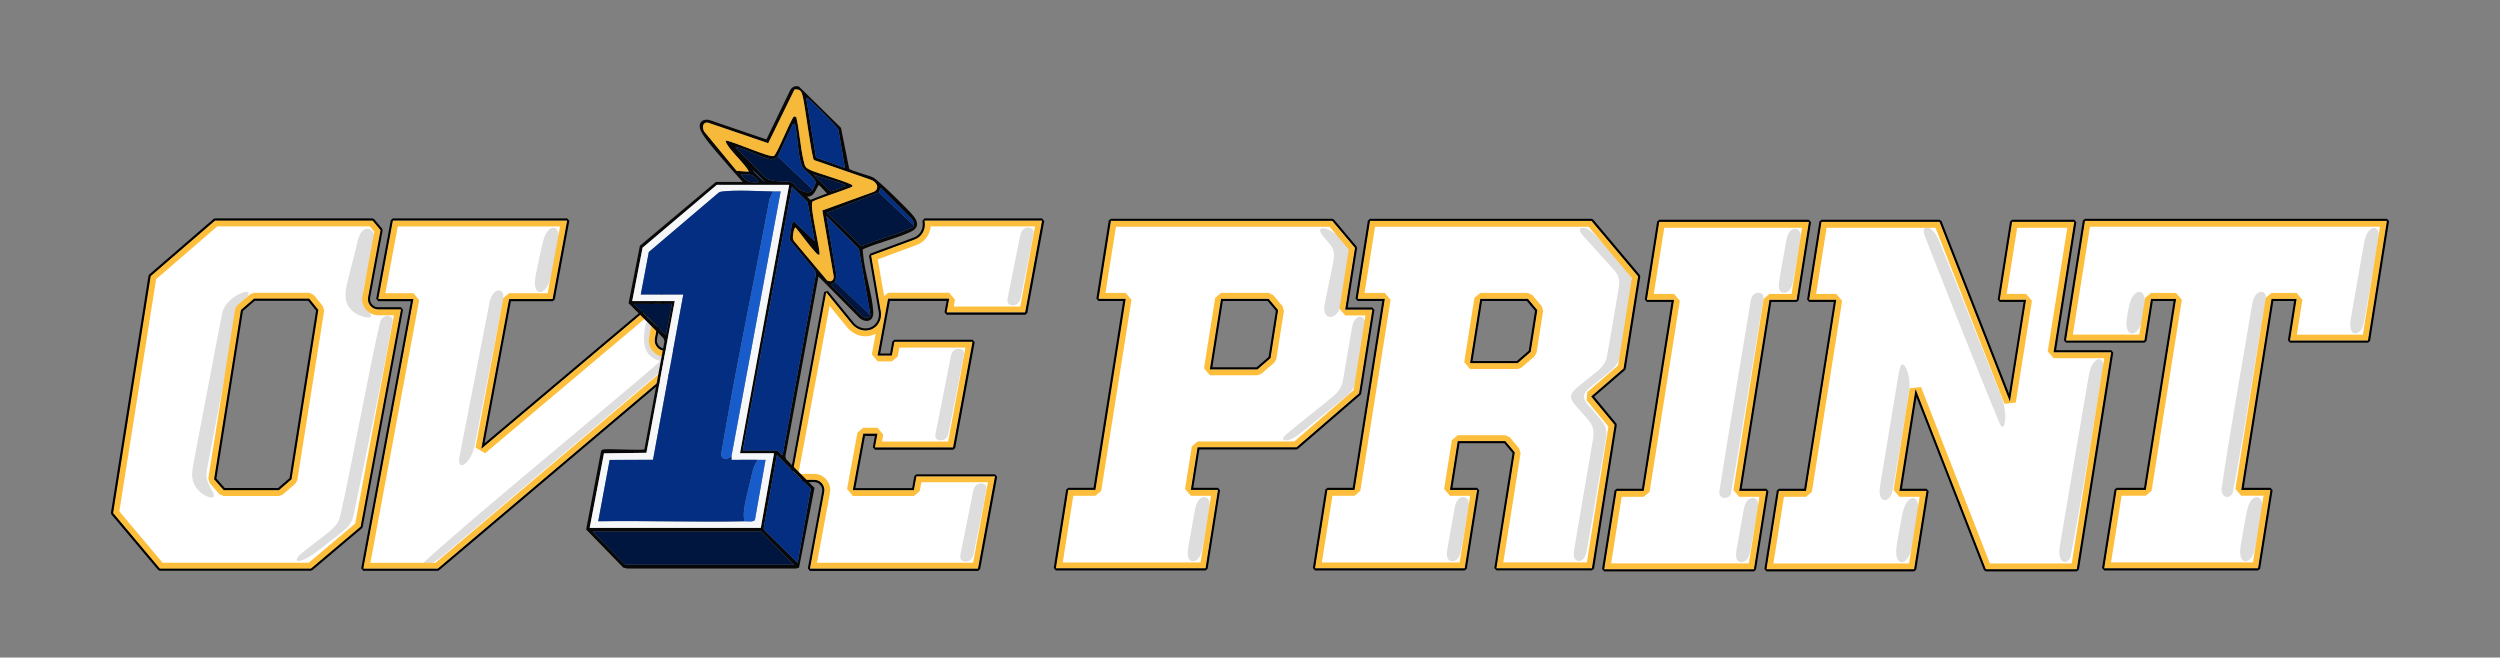 <?xml version="1.0" encoding="UTF-8"?>
<svg id="Layer_1" xmlns="http://www.w3.org/2000/svg" version="1.1" viewBox="0 0 778.09 204.65">
  <rect x="0" y="0" width="778.09" height="204.65" fill="#808080" stroke="none"/>
  <!-- Generator: Adobe Illustrator 29.5.1, SVG Export Plug-In . SVG Version: 2.1.0 Build 141)  -->
  <defs>
    <style>
      .st0 {
        fill: #fff;
      }

      .st1 {
        fill: #00163f;
      }

      .st2 {
        fill: #080809;
      }

      .st3 {
        fill: #fcbe3b;
      }

      .st4 {
        fill: #185ccb;
      }

      .st5 {
        fill: #ddd;
      }

      .st6 {
        fill: #032e82;
      }

      .st7 {
        fill: #f6b93a;
      }

      .st8 {
        fill: #f6f7f9;
      }
    </style>
  </defs>
  <g>
    <g>
      <path class="st0" d="M712.72,106l2.06-12.98h-7.79l-9.42,59.45h9.09l-3.87,24.41h-47.9l3.87-24.41h9.09l9.42-59.45h-7.79l-2.06,12.98h-24.41l5.9-37.26h93.99l-5.9,37.26h-24.28Z"/>
      <g>
        <path class="st5" d="M698.27,174.53c.86.49,1.74-.08,2.34-.85.78-.99,1.15-2.37,1.41-3.62.65-3.27,1.23-6.77,1.79-10.01.19-1.11.37-2.44.19-3.45-.24-1.58-1.41-2.43-2.72-1.48-.83.6-1.39,1.79-1.69,2.85-.79,3.13-1.21,6.43-1.83,9.63-.28,1.95-1.32,5.61.48,6.92h.02Z"/>
        <path class="st5" d="M738.16,71.12c-1.51.74-2.16,3.06-2.43,4.73-1.06,6.01-2.14,12.25-3.2,18.31-.27,1.57-.56,3.2-.82,4.75-.18,1.09-.34,2.41-.1,3.4.52,2.15,2.55,1.77,3.48-.02.47-.86.67-1.94.85-2.95,1.26-7.41,3.32-18.37,4.4-25.5.2-1.44-.38-3.52-2.16-2.73h-.02Z"/>
        <path class="st5" d="M662.84,103.56c1.08.65,2.12-.15,2.89-1.36.69-1.15,1.01-2.48,1.27-3.78.35-2.14,1.01-4.48.24-6.49-1.11-2.29-3.18-.62-3.88,1.13-.46,1.01-.74,2.25-.97,3.42-.33,2.06-1.28,5.69.43,7.08h.02Z"/>
        <path class="st5" d="M692.43,154.49c.87.53,2.03-.08,2.44-.97,2.55-12.32,7.89-46.81,10.25-60.02.07-.49.12-.92.06-1.37-.33-1.85-2.32-1.62-3.29-.07-.48.72-.72,1.53-.91,2.44-2.98,17.97-6.98,40.01-9.57,57.71-.03.85.37,1.95,1.01,2.27h.01Z"/>
      </g>
      <g>
        <path class="st3" d="M740.74,70.58l-5.32,33.58h-20.55l1.72-10.86-1.82-2.13h-7.79l-1.82,1.55-9.42,59.45,1.82,2.13h6.93l-3.28,20.73h-44.18l3.28-20.73h7.52l1.82-1.55,9.42-59.45-1.82-2.13h-7.79l-1.82,1.55-1.81,11.43h-20.68l5.32-33.58h90.26M742.9,68.75h-93.99l-5.9,37.26h24.41l2.06-12.98h7.79l-9.42,59.45h-9.09l-3.87,24.41h47.9l3.87-24.41h-9.09l9.42-59.45h7.79l-2.06,12.98h24.28l5.9-37.26h0Z"/>
        <path d="M742.9,68.75l-5.9,37.26h-24.28l2.06-12.98h-7.79l-9.42,59.45h9.09l-3.87,24.41h-47.9l3.87-24.41h9.09l9.42-59.45h-7.79l-2.06,12.98h-24.41l5.9-37.26h93.99M742.9,68.09h-93.99l-.65.55-5.9,37.26.65.76h24.41l.65-.55,1.97-12.43h6.46l-9.21,58.14h-8.53l-.65.55-3.87,24.41.65.76h47.9l.65-.55,3.87-24.41-.65-.76h-8.32l9.21-58.14h6.46l-1.94,12.22.65.76h24.28l.65-.55,5.9-37.26-.65-.76h0Z"/>
      </g>
    </g>
    <g>
      <path class="st0" d="M639.15,109.64l6.43-40.59h-19.34l-3.84,24.28h8.18l-5.02,31.67-21.9-55.95h-36.74l-3.84,24.28h8.44l-9.42,59.46h-8.44l-3.86,24.41h45.95l3.87-24.41h-8.44l5.02-31.67,21.88,56.08h28.3l10.7-67.54h-17.92Z"/>
      <g>
        <path class="st5" d="M624.08,129.06c-.06-1.42-.33-2.84-.73-4.18-.38-1.27-.88-2.51-1.37-3.74-5.82-14.38-12.92-32.75-18.88-47.09-.72-1.46-2.38-3.68-3.81-3.23-.7.38-.65,1.22-.41,2.15,5.2,13.31,17.89,45.51,23.47,58.78,1.4,2.96,1.88-.88,1.75-2.67v-.03Z"/>
        <path class="st5" d="M592.26,113.41c-.86-.18-1.14,2.07-1.31,2.82-.38,2.21-.76,4.54-1.14,6.81-1.25,7.56-2.5,15.09-3.75,22.62-.17,1.04-.34,2.05-.51,3.08-.24,1.68-.72,3.48-.47,5.11.46,2.54,2.56,2.25,3.49.21.22-.47.38-1,.51-1.56,1.55-8.81,3.91-22.48,5.16-31.28.14-1.29.11-2.59-.14-3.86-.28-1.34-.83-3.44-1.82-3.93h0Z"/>
        <path class="st5" d="M591.28,174.85c.92.49,1.85-.31,2.43-1.14,1.09-1.61,1.41-3.71,1.78-5.61.46-2.61.99-5.31,1.39-7.93.15-1.06.24-2.31.05-3.27-.28-1.56-1.27-2.44-2.57-1.51-1.18.89-1.82,2.69-2.18,4.16-.64,2.87-1.08,5.78-1.61,8.68-.29,1.89-1.04,5.38.69,6.61h.01Z"/>
        <path class="st5" d="M652.58,112.01c-.69.38-1.43,1.31-1.89,2.57-.24.63-.4,1.33-.54,2.06-2.64,15.32-5.82,34.26-8.5,49.98-.29,1.97-.88,4.15-.65,6.08.36,2.74,2.4,2.98,3.43.55,2.81-14,7.84-45.02,10.09-58.64.08-.73.11-1.32-.11-1.92-.27-.77-1.02-1.15-1.82-.69h-.01Z"/>
      </g>
      <g>
        <path class="st3" d="M643.42,70.89l-6.09,38.47,1.82,2.13h15.77l-10.12,63.87h-25.48l-21.42-54.91-3.53.38-5.02,31.67,1.82,2.13h6.29l-3.28,20.73h-42.23l3.28-20.73h6.87l1.82-1.55,9.42-59.46-1.82-2.13h-6.28l3.26-20.6h33.91l21.45,54.78,3.53-.38,5.02-31.67-1.82-2.13h-6.03l3.26-20.6h15.62M645.58,69.05h-19.34l-3.84,24.28h8.18l-5.02,31.67-21.9-55.95h-36.74l-3.84,24.28h8.44l-9.42,59.46h-8.44l-3.86,24.41h45.95l3.87-24.41h-8.44l5.02-31.67,21.88,56.08h28.3l10.7-67.54h-17.92l6.43-40.59h0Z"/>
        <path d="M645.58,69.05l-6.43,40.59h17.92l-10.7,67.54h-28.3l-21.88-56.08-5.02,31.67h8.44l-3.87,24.41h-45.95l3.86-24.41h8.44l9.42-59.46h-8.44l3.84-24.28h36.74l21.9,55.95,5.02-31.67h-8.18l3.84-24.28h19.34M645.58,68.39h-19.34l-.65.55-3.84,24.28.65.76h7.41l-4.52,28.53-21.02-53.7-.61-.42h-36.74l-.65.55-3.84,24.28.65.76h7.67l-9.21,58.14h-7.88l-.65.55-3.86,24.41.65.76h45.95l.65-.55,3.87-24.41-.65-.76h-7.67l4.52-28.52,21,53.82.61.42h28.3l.65-.55,10.7-67.54-.65-.76h-17.15l6.31-39.83-.65-.76h0Z"/>
      </g>
    </g>
    <g>
      <path class="st0" d="M550.73,93.32l-9.42,59.45h8.44l-3.87,24.41h-46.6l3.87-24.41h8.44l9.42-59.45h-8.44l3.84-24.28h46.6l-3.84,24.28h-8.44Z"/>
      <g>
        <path class="st5" d="M541.2,174.8c.57.33,1.42.21,2-.22.81-.56,1.21-1.57,1.43-2.52.84-4.22,1.69-9.12,2.41-13.36.18-1.18.4-2.89-.81-3.54-.77-.4-1.74-.07-2.34.59-.63.67-.92,1.63-1.11,2.53-.67,3.46-1.27,7.12-1.9,10.55-.18,1.57-1.34,5.02.3,5.95h.02Z"/>
        <path class="st5" d="M557.92,71.41c-1.95.82-2.02,4.34-2.45,6.2-.59,3.66-1.45,7.42-1.86,11.06-.02.58.03,1.11.27,1.59.66,1.3,2.41.98,3.18-.1.57-.72.81-1.66.99-2.56.74-4.1,1.62-8.89,2.3-13,.12-.83.18-1.82-.24-2.53-.42-.75-1.35-1.03-2.16-.68h-.02Z"/>
        <path class="st5" d="M536.01,154.84c.91.37,2.16,0,2.64-.87,2.05-10.41,8.27-49.82,10.18-60.83.13-.7.1-1.41-.65-1.8-.72-.38-1.69-.28-2.32.28-.86.79-.97,2-1.17,3.14-2.88,17.76-6.92,41.06-9.59,58.36-.02.77.24,1.42.9,1.71h.02Z"/>
      </g>
      <g>
        <path class="st3" d="M560.86,70.89l-3.26,20.6h-6.87l-1.82,1.55-9.42,59.45,1.82,2.13h6.29l-3.28,20.73h-42.88l3.28-20.73h6.87l1.82-1.55,9.42-59.45-1.82-2.13h-6.29l3.26-20.6h42.88M563.01,69.05h-46.6l-3.84,24.28h8.44l-9.42,59.45h-8.44l-3.87,24.41h46.6l3.87-24.41h-8.44l9.42-59.45h8.44l3.84-24.28h0Z"/>
        <path d="M563.01,69.05l-3.84,24.28h-8.44l-9.42,59.45h8.44l-3.87,24.41h-46.6l3.87-24.41h8.44l9.42-59.45h-8.44l3.84-24.28h46.6M563.01,68.39h-46.6l-.65.55-3.84,24.28.65.76h7.67l-9.21,58.14h-7.88l-.65.55-3.87,24.41.65.76h46.6l.65-.55,3.87-24.41-.65-.76h-7.67l9.21-58.14h7.88l.65-.55,3.84-24.28-.65-.76h0Z"/>
      </g>
    </g>
    <g>
      <path class="st0" d="M509.85,86.01l-14.53-17.27h-68.93l-3.84,24.28h8.44l-9.42,59.46h-8.44l-3.86,24.41h46.6l3.86-24.41h-8.44l2.41-15.19h14.8l2.95,3.51-5.72,36.09h29.73l3.87-24.41h0l3.21-20.25-7.3-8.83,10.07-8.7,4.54-28.69ZM476.4,109.5l-4.06,3.51h-14.8l3.17-19.99h14.8l2.95,3.51-2.06,12.98Z"/>
      <g>
        <path class="st5" d="M507.76,86.37c-.28-.88-.85-1.71-1.49-2.42-2.77-3.11-6.46-7.15-9.34-10.3-.92-1.01-1.92-2.04-3.21-2.53-.91-.34-2-.38-2.01.51.01.52.55,1.25,1.19,1.97,3,3.36,6.58,7.21,9.51,10.52.6.7,1.12,1.48,1.36,2.36.24.83.24,1.75.1,2.69-1.19,7-2.5,15.26-3.82,22.14-.54,2.33-2.33,3.83-4.2,5.28-1.55,1.25-3.09,2.47-4.64,3.73-1.13.96-2.22,1.76-2.25,3.15-.02.99.87,2.1,1.57,2.91,1.55,1.88,3.44,3.58,4.73,5.67,1.31,2.23.43,4.89.08,7.27-.81,4.78-1.64,9.59-2.45,14.35-.87,5.16-1.89,11.05-2.8,16.44-.14.85-.3,1.72-.27,2.51.04,2.47,2.53,2.65,3.5.56.4-.81.57-1.91.76-2.91,1.05-5.96,1.99-11.89,3.03-17.84.84-4.95,1.73-10.11,2.57-15.08.2-1.22.42-2.53.17-3.72-.26-1.38-1.15-2.54-2.06-3.58-1.12-1.29-2.3-2.57-3.44-3.9-1.92-2.21-1.9-3.64.52-5.55,1.48-1.22,3.08-2.46,4.61-3.7,1.3-1.07,2.76-2.12,3.61-3.4.9-1.29,1.15-2.86,1.41-4.39,1.1-6.56,2.52-14.57,3.45-20.31.1-.8.08-1.62-.18-2.4v-.02Z"/>
        <path class="st5" d="M451.15,174.46c.64.41,1.62.22,2.24-.31.67-.54,1-1.43,1.2-2.28.84-4.11,1.64-9.23,2.38-13.32.14-.83.3-1.72.09-2.52-.19-.77-.83-1.32-1.6-1.34-1.14-.04-2.02,1.01-2.36,2.08-.4,1.17-.55,2.45-.78,3.66-.49,2.78-1.01,5.73-1.5,8.46-.18,1.56-1.22,4.51.31,5.55h.02Z"/>
      </g>
      <g>
        <path class="st3" d="M494.47,70.58l13.44,15.97-4.31,27.2-9.56,8.26-.22,2.56,6.77,8.19-3.08,19.43h0s-3.62,22.85-3.62,22.85h-26.01l5.38-33.96-.41-1.47-2.95-3.51-1.41-.65h-14.8l-1.82,1.55-2.41,15.19,1.82,2.13h6.29l-3.28,20.73h-42.88l3.28-20.73h6.87l1.82-1.55,9.42-59.46-1.82-2.13h-6.28l3.26-20.6h66.5M457.55,114.85h14.8l1.2-.45,4.06-3.51.61-1.1,2.06-12.98-.41-1.47-2.95-3.51-1.41-.66h-14.8l-1.82,1.55-3.17,19.99,1.82,2.13M495.32,68.74h-68.93l-3.84,24.28h8.44l-9.42,59.46h-8.44l-3.86,24.41h46.6l3.86-24.41h-8.44l2.41-15.19h14.8l2.95,3.51-5.72,36.09h29.73l3.87-24.41h0l3.21-20.25-7.3-8.83,10.07-8.7,4.54-28.69-14.53-17.27h0ZM457.55,113.01l3.17-19.99h14.8l2.95,3.51-2.06,12.98-4.06,3.51h-14.8Z"/>
        <path d="M495.32,68.74l14.53,17.27-4.54,28.69-10.07,8.7,7.3,8.83-3.21,20.25h0l-3.87,24.41h-29.73l5.72-36.09-2.95-3.51h-14.8l-2.41,15.19h8.44l-3.86,24.41h-46.6l3.86-24.41h8.44l9.42-59.46h-8.44l3.84-24.28h68.93M457.55,113.01h14.8l4.06-3.51,2.06-12.98-2.95-3.51h-14.8l-3.17,19.99M495.32,68.09h-68.93l-.65.55-3.84,24.28.65.76h7.67l-9.21,58.14h-7.88l-.65.55-3.86,24.41.65.76h46.6l.65-.55,3.86-24.41-.65-.76h-7.67l2.2-13.88h13.94l2.56,3.04-5.67,35.79.65.76h29.73l.65-.55,3.87-24.41h0s3.2-20.25,3.2-20.25l-.14-.52-6.89-8.33,9.59-8.28.22-.39,4.54-28.69-.15-.53-14.53-17.27-.5-.23h0ZM461.27,93.68h13.93l2.56,3.04-1.97,12.45-3.69,3.19h-13.79l2.96-18.68h0Z"/>
      </g>
    </g>
    <g>
      <path class="st0" d="M418.69,96.35l3.04-19.21-7.07-8.4h-68.93l-3.84,24.28h8.44l-9.42,59.46h-8.44l-3.87,24.41h46.6l3.86-24.41h-8.44l2.1-13.24h30.77l19.5-16.83,4.12-26.05h-8.44ZM395.43,111.45l-4.06,3.51h-14.8l3.48-21.94h14.8l2.95,3.51-2.36,14.93Z"/>
      <g>
        <path class="st5" d="M413.23,98.44c.89.46,1.9.11,2.63-.6,1.21-1.21,1.49-3.04,1.87-4.69.18-.83.36-1.69.54-2.56.46-2.24.91-4.5,1.38-6.73.95-4.35,1.32-6.49-2.23-9.61-1.27-1.17-4.75-3.9-6.35-3.04-.94.93,1.63,3.24,2.27,4.07,1.17,1.33,1.85,2.6,1.82,4.28,0,1.1-.23,2.23-.45,3.32-.73,3.57-1.61,7.5-2.3,11.08-.27,1.45-.68,3.58.79,4.46h.02Z"/>
        <path class="st5" d="M422.66,98.73c-1.66.8-1.81,3.09-2.14,4.73-.48,2.8-.97,5.72-1.45,8.54-.22,1.28-.43,2.54-.65,3.82-.22,1.23-.38,2.48-.75,3.67-.45,1.56-1.48,2.81-2.72,3.83-4.78,3.98-9.88,7.88-14.62,11.86-.45.44-1.26,1.19-.87,1.69.2.21.7.25,1.32.13,1.34-.26,2.63-1.11,3.7-1.95,4.43-3.54,10-8.04,14.27-11.5.83-.68,1.63-1.4,2.2-2.3.54-.84.87-1.84,1.07-2.83.88-4.62,1.78-10.45,2.56-14.97.18-1.19.53-2.55.15-3.7-.27-.88-1.21-1.41-2.05-1.03h-.02Z"/>
        <path class="st5" d="M370.57,174.51c.52.3,1.23.22,1.82-.17.84-.55,1.33-1.64,1.59-2.64.92-4.09,1.59-8.69,2.32-12.7.14-.84.27-1.75.14-2.57-.22-1.57-1.67-2.29-2.92-1.23-.76.63-1.17,1.69-1.42,2.66-.68,3.19-1.18,6.56-1.79,9.79-.21,1.76-1.51,5.77.25,6.85h.02Z"/>
      </g>
      <g>
        <path class="st3" d="M413.81,70.58l5.98,7.1-2.91,18.38,1.82,2.13h6.28l-3.68,23.26-18.47,15.95h-30.08l-1.82,1.55-2.1,13.24,1.82,2.13h6.28l-3.28,20.73h-42.88l3.28-20.73h6.87l1.82-1.55,9.42-59.46-1.82-2.13h-6.28l3.26-20.6h66.51M376.57,116.79h14.8l1.2-.45,4.06-3.51.61-1.1,2.36-14.93-.41-1.47-2.95-3.51-1.41-.66h-14.8l-1.82,1.55-3.48,21.94,1.82,2.13M414.66,68.74h-68.93l-3.84,24.28h8.44l-9.42,59.46h-8.44l-3.87,24.41h46.6l3.86-24.41h-8.44l2.1-13.24h30.77l19.5-16.83,4.12-26.05h-8.44l3.04-19.21-7.07-8.4h0ZM376.57,114.96l3.48-21.94h14.8l2.95,3.51-2.36,14.93-4.06,3.51h-14.8Z"/>
        <path d="M414.66,68.74l7.07,8.4-3.04,19.21h8.44l-4.12,26.05-19.5,16.83h-30.77l-2.1,13.24h8.44l-3.86,24.41h-46.6l3.87-24.41h8.44l9.42-59.46h-8.44l3.84-24.28h68.93M376.57,114.96h14.8l4.06-3.51,2.36-14.93-2.95-3.51h-14.8l-3.48,21.94M414.66,68.09h-68.93l-.65.55-3.84,24.28.65.76h7.67l-9.21,58.14h-7.87l-.65.55-3.87,24.41.65.76h46.6l.65-.55,3.86-24.41-.65-.76h-7.67l1.89-11.93h30.21l.43-.16,19.5-16.83.22-.39,4.12-26.05-.65-.76h-7.67l2.92-18.45-.15-.53-7.07-8.4-.5-.23h0ZM380.61,93.68h13.93l2.56,3.04-2.28,14.39-3.7,3.19h-13.79l3.27-20.62h0Z"/>
      </g>
    </g>
    <g>
      <g>
        <path class="st0" d="M50.09,176.27l-14.13-16.79,11.59-73.17,19.64-16.95h48.44l2.08,2.47-3.82,20.55c-.22,1.18.07,2.3.84,3.22.77.92,1.81,1.41,3.01,1.41h6.21l-12.36,66.51-15.11,12.76h-46.4ZM74.33,96.1l-8.22,51.85-.22,1.43,3.21,3.65.22.23h.31s17.44,0,17.44,0l4.32-3.73,8.22-51.88.22-1.38-3.24-4.03h-17.79l-4.47,3.86Z"/>
        <path class="st3" d="M115.29,70.07l1.64,1.95-3.76,20.21c-.25,1.38.1,2.74,1,3.81.9,1.08,2.16,1.68,3.57,1.68h5.35l-12.15,65.4-14.71,12.42h-45.8l-13.7-16.28,1.74-11.02,9.75-61.57,19.23-16.61h47.84M69.03,153.98h18.31l.41-.35,3.92-3.38.4-.35.08-.52,8.18-51.62.17-1.07.1-.63-.4-.5-2.83-3.51-.43-.54h-18.4l-.41.35-4.07,3.51-.4.35-.08.52-8.18,51.6-.17,1.09-.11.67.45.51,2.97,3.38.03.03.03.03h0s.42.43.42.43M115.96,68.63h-49.05l-20.04,17.3-9.84,62.09-1.85,11.67,14.56,17.3h47l15.5-13.09,12.56-67.62h-7.08c-.98,0-1.83-.4-2.46-1.15-.63-.76-.86-1.66-.69-2.63l3.88-20.88-2.51-2.99h0ZM69.63,152.54h0s-2.97-3.38-2.97-3.38l.17-1.09,8.18-51.59,4.07-3.51h17.17l2.83,3.51-.17,1.07-8.18,51.62-3.92,3.38h-17.17Z"/>
      </g>
      <g>
        <path class="st5" d="M107.65,93.16c.43,3.11,3.4,5.09,6.19,5.59.49.07,1.54.27,1.64-.38-.05-.73-.6-1.29-1.02-2.02-.44-.69-.9-1.48-1.15-2.33-.72-2.38-.06-4.91.51-7.26.85-3.47,1.84-6.92,2.6-10.42.17-.89.27-1.85.14-2.72-.42-2.79-3.06-3.37-4.46-.79-.67,1.24-.89,2.72-1.27,4.26-.57,2.38-1.21,4.76-1.83,7.21-.67,2.87-1.79,5.96-1.37,8.82v.03Z"/>
        <path class="st5" d="M64.9,154.67c1.62.5,2-.14,1.42-1.35-1.63-3.16-2.6-4.12-1.76-7.93,1.94-10.11,7.12-37.62,9.13-47.96.14-.59.32-1.15.61-1.71.65-1.4,2.72-3.05,3.09-4.29.23-1.43-3.13.08-3.91.61-1.27.77-2.45,1.8-3.27,3.02-.52.78-.84,1.56-1.05,2.37-2.18,10.95-6.28,33.02-8.86,46.38-.35,1.84-.75,3.68-.31,5.55.45,2.26,2.53,4.58,4.89,5.29h.02Z"/>
        <path class="st5" d="M120.15,98.36c-.71.14-1.42.71-1.74,1.45-2.92,11.88-9.57,48.26-12.47,60.49-.18.79-.39,1.52-.79,2.23-.73,1.38-2.57,2.89-3.97,3.98-1.8,1.41-3.72,2.86-5.58,4.31-.92.75-3.9,2.88-3.12,3.68.18.12.52.13.99.03.84-.2,1.77-.64,2.61-1.13,2.85-1.77,5.52-4.11,8.16-6.08,1.25-.98,2.6-1.99,3.69-3.09,1.28-1.26,1.85-2.5,2.17-4.16,2.6-12.78,10.15-48.11,12.09-60.56-.18-.89-1.1-1.37-2.03-1.16h-.01Z"/>
      </g>
      <g>
        <path class="st3" d="M115.11,70.47l1.4,1.67-3.72,20.03c-.28,1.5.11,2.97,1.08,4.13.97,1.17,2.35,1.82,3.87,1.82h4.87l-12.04,64.8-14.49,12.23h-45.47l-13.47-16,1.72-10.84,9.73-61.43,19.01-16.42h47.51M69.63,154.38h17.17l1.2-.45,3.92-3.38.61-1.1,8.18-51.62.17-1.07-.38-1.44-2.83-3.51-1.43-.69h-17.17l-1.2.45-4.07,3.51-.61,1.1-8.18,51.6-.17,1.09.44,1.5,2.97,3.38.08.09h0s1.3.54,1.3.54M115.96,68.63h-49.05l-20.04,17.3-9.84,62.09-1.85,11.67,14.56,17.3h47l15.5-13.09,12.56-67.62h-7.08c-.98,0-1.83-.4-2.46-1.15-.63-.76-.86-1.66-.69-2.63l3.88-20.88-2.51-2.99h0ZM69.63,152.54h0s-2.97-3.38-2.97-3.38l.17-1.09,8.18-51.59,4.07-3.51h17.17l2.83,3.51-.17,1.07-8.18,51.62-3.92,3.38h-17.17Z"/>
        <path d="M115.96,68.63l2.51,2.99-3.88,20.88c-.18.96.06,1.87.69,2.63.63.76,1.47,1.15,2.46,1.15h7.08l-12.56,67.62-15.5,13.09h-47l-14.56-17.3,1.85-11.67,9.84-62.09,20.04-17.3h49.05M69.63,152.54h17.17l3.92-3.38,8.18-51.62.17-1.07-2.83-3.51h-17.17l-4.07,3.51-8.18,51.59-.17,1.09,2.97,3.38h0M115.96,67.97h-49.05l-.43.16-20.04,17.3-.22.39-9.84,62.09-1.85,11.67.15.53,14.56,17.3.5.23h47l.42-.15,15.5-13.09.22-.38,12.56-67.62-.65-.78h-7.08c-.79,0-1.45-.31-1.95-.92-.51-.61-.69-1.31-.55-2.09l3.88-20.88-.14-.54-2.51-2.99-.5-.23h0ZM79.31,93.61h16.61l2.45,3.04-.12.78-8.14,51.38-3.55,3.07h-16.63l-2.58-2.93.12-.79,8.14-51.36,3.7-3.2h0Z"/>
      </g>
    </g>
    <g>
      <path class="st0" d="M206.98,109.16c-.98,0-1.83-.4-2.46-1.15-.63-.76-.86-1.66-.68-2.63l2.48-13.35-56.51,47.63,8.65-46.57h13.53l4.54-24.46h-54.25l-1.14,6.16-3.4,18.3h10.93l-12.86,69.23-2.73,14.68h22.99,0s0,0,0,0h.16l80.2-67.84h-9.45Z"/>
      <g>
        <path class="st5" d="M206.82,110.71c-1.45-1.09-3.38-1.63-4.07-3.41-.61-1.42,1.04-5.38.72-6.6-.12-.46-.27-.93-.54-1.28-.4-.5-.96-.26-1.34.2-.78.83-.96,2.99-1.1,4.52-.75,8.02,5.43,7.91,4.92,8.35-13.25,11.65-61.88,51.49-74.36,63.35,0,.11.02.19.11.26.26.22,1.06.12,2.16-.33,1.73-.7,3.42-1.87,4.86-3.11,2.54-2.14,5.65-4.78,8.52-7.2,19-16.08,42.09-35.61,60.28-51.01.75-.64,1.43-1.8,2.2-2.12,3.95-1.62-2.36-1.62-2.36-1.62Z"/>
        <path class="st5" d="M154.65,90.5c-.67.23-1.45,1.15-1.79,2.04-.23.54-.4,1.15-.54,1.77-2.81,14.31-6.49,33.28-9.24,47.47-.99,4.9,2.07,3.06,3.57.05.47-.92.78-1.89,1.03-2.91,2.81-14.01,6.9-35.31,8.93-45.76.11-.74.16-1.41-.17-2.04-.34-.65-1.04-.92-1.77-.63h-.02Z"/>
        <path class="st5" d="M168.65,90.8c2.23-1.05,2.72-4.37,3.25-6.57.49-2.3.99-4.63,1.48-6.94.21-1.04.44-2.14.5-3.18.25-3.67-2.32-4.43-4.03-1.22-.59,1.13-.9,2.45-1.19,3.7-.62,2.86-1.29,5.87-1.88,8.79-.26,1.39-.53,3.19-.02,4.44.37.91,1.09,1.29,1.87.99h.02Z"/>
      </g>
      <g>
        <path class="st3" d="M174.32,70.47l-3.86,20.78h-12l-1.81,1.5-8.65,46.57,2.99,1.74,52.58-44.32-1.54,8.3c-.28,1.5.1,2.97,1.08,4.14.97,1.17,2.35,1.82,3.87,1.82h4.43l-75.85,64.16h-20.27l2.32-12.5,12.86-69.23-1.81-2.17h-8.72l3-16.13.86-4.65h50.51M176.53,68.63h-54.25l-1.14,6.16-3.4,18.3h10.93l-12.86,69.23-2.73,14.68h22.99,0s0,0,0,0h.16l80.2-67.84h-9.45c-.98,0-1.83-.4-2.46-1.15-.63-.76-.86-1.66-.68-2.63l2.48-13.35-56.51,47.63,8.65-46.57h13.53l4.54-24.46h0Z"/>
        <path d="M176.53,68.63l-4.54,24.46h-13.53l-8.65,46.57,56.51-47.63-2.48,13.35c-.18.97.05,1.87.68,2.63.63.76,1.47,1.15,2.46,1.15h9.45l-80.2,67.84h-.17s0,0,0,0h-22.99l2.73-14.68,12.86-69.23h-10.93l3.4-18.3,1.14-6.16h54.25M176.53,67.97h-54.25l-.65.54-1.14,6.16-3.4,18.3.65.78h10.14l-12.72,68.45-2.73,14.68.65.78h22.99v-.42h0v.42h.16l.42-.16,80.2-67.84-.42-1.16h-9.45c-.79,0-1.45-.31-1.95-.91-.51-.61-.69-1.31-.54-2.09l2.48-13.35-1.07-.62-55.11,46.45,8.22-44.23h12.99l.65-.54,4.54-24.46-.65-.78h0Z"/>
      </g>
    </g>
    <g>
      <path class="st0" d="M265.44,152.54l3.23-17.56h4.42l-.79,4.29h24.33l6.06-32.91h-24.33l-.79,4.29h-4.42l3.26-17.69h18.99l-.79,4.29h24.46l5.27-28.62h-36.62c.13.6.17,1.23.09,1.86-.22,1.82-1.37,3.38-3.11,4.02l-13.58,5.02,3,17.38c.53,3.09-1.6,5.98-4.81,5.94-1.75-.02-3.35-.94-4.38-2.33l-7.79-9.56-10.85,58.39h7.08c.98,0,1.83.4,2.46,1.15.63.76.86,1.66.68,2.63l-4.44,23.87h52.32l5.29-28.75h-24.46l-.79,4.29h-18.99Z"/>
      <g>
        <path class="st5" d="M291.89,136.89c.78.33,1.95.18,2.63-.55.42-.44.58-1.09.72-1.72,1.06-5.5,3.73-18.46,4.79-24.39.17-1.28-.92-1.84-2.1-1.62-.56.1-1.11.38-1.46.89-.52.7-.72,2.58-1,3.79-1.24,6.28-2.81,14.19-4.04,20.41-.24,1.48-.75,2.57.45,3.19h.01Z"/>
        <path class="st5" d="M319.07,71.03c-1.49.64-1.47,2.14-1.86,3.83-.57,2.86-1.14,5.7-1.8,8.94-.56,2.77-1.02,5.07-1.49,7.43-.24,1.33-.53,2.16-.27,2.92.37.92,1.59,1.09,2.57.66.8-.32,1.28-1.18,1.45-2.08,1.04-5.2,3.1-15.09,4-20.05.26-1.62-1.28-2.2-2.59-1.67h-.02Z"/>
        <path class="st5" d="M299.62,174.6c.76.36,1.9.21,2.62-.51.45-.45.65-1.12.8-1.78,1.04-5.36,3.08-14.81,3.99-20.19.12-1.2-.85-1.8-1.97-1.64-1.89.32-2.07,1.75-2.45,3.74-.44,2.21-.94,4.71-1.51,7.54-.66,3.3-1.24,6.19-1.82,9.05-.26,1.68-.94,3.08.33,3.78h.01Z"/>
      </g>
      <g>
        <path class="st3" d="M322.14,70.47l-4.59,24.94h-20.72l.39-2.12-1.81-2.17h-18.99l-1.25,1.04-1.97-11.44,12.14-4.49c2.34-.86,3.99-2.98,4.3-5.52,0-.08.02-.16.03-.24h32.48M258.21,95.19l5.26,6.45c1.41,1.87,3.58,3.01,5.81,3.03.03,0,.06,0,.09,0,1.14,0,2.21-.27,3.16-.78l-1.18,6.42,1.81,2.17h4.42l1.81-1.51.51-2.79h20.59l-5.38,29.24h-20.59l.39-2.12-1.81-2.17h-4.42l-1.81,1.51-3.23,17.56,1.81,2.17h18.99l1.81-1.51.51-2.79h20.72l-4.62,25.07h-48.58l4.03-21.7c.28-1.5-.11-2.97-1.08-4.14-.97-1.17-2.35-1.82-3.87-1.82h-4.87l9.72-52.31M324.34,68.63h-36.62c.13.6.17,1.23.09,1.86-.22,1.82-1.37,3.38-3.11,4.02l-13.58,5.02,3,17.38c.53,3.07-1.57,5.94-4.75,5.94-.02,0-.04,0-.06,0-1.75-.02-3.35-.94-4.38-2.33l-7.79-9.56-10.85,58.39h7.08c.98,0,1.83.4,2.46,1.15.63.76.86,1.66.68,2.63l-4.44,23.87h52.32l5.29-28.75h-24.46l-.79,4.29h-18.99l3.23-17.56h4.42l-.79,4.29h24.33l6.06-32.91h-24.33l-.79,4.29h-4.42l3.26-17.69h18.99l-.79,4.29h24.46l5.27-28.62h0Z"/>
        <path d="M324.34,68.63l-5.27,28.62h-24.46l.79-4.29h-18.99l-3.26,17.69h4.42l.79-4.29h24.33l-6.06,32.91h-24.33l.79-4.29h-4.42l-3.23,17.56h18.99l.79-4.29h24.46l-5.29,28.75h-52.32l4.44-23.87c.18-.97-.06-1.87-.68-2.63-.63-.76-1.47-1.15-2.46-1.15h-7.08l10.85-58.39,7.79,9.56c1.03,1.38,2.63,2.31,4.38,2.33.02,0,.04,0,.06,0,3.18,0,5.28-2.88,4.75-5.94l-3-17.38,13.58-5.02c1.74-.64,2.89-2.2,3.11-4.02.08-.63.04-1.25-.09-1.86h36.62M324.34,67.97h-36.62l-.64.8c.12.55.14,1.1.08,1.64-.2,1.61-1.23,2.95-2.68,3.49l-13.58,5.02-.42.73,3,17.38c.24,1.37-.11,2.73-.96,3.74-.78.93-1.9,1.44-3.14,1.44-.02,0-.04,0-.06,0-1.47-.02-2.92-.79-3.86-2.06l-.02-.02-7.79-9.56-1.15.29-10.85,58.39.65.78h7.08c.79,0,1.45.31,1.95.92.51.61.69,1.31.54,2.09l-4.44,23.87.65.78h52.32l.65-.54,5.29-28.75-.65-.78h-24.46l-.65.54-.69,3.76h-17.66l2.99-16.25h3.09l-.65,3.52.65.78h24.33l.65-.54,6.06-32.91-.65-.78h-24.33l-.65.54-.69,3.76h-3.09l3.02-16.38h17.66l-.65,3.52.65.78h24.46l.65-.54,5.27-28.62-.65-.78h0Z"/>
      </g>
    </g>
  </g>
  <g>
    <path class="st2" d="M231.2,56.66c-1.25-1.44-2.59-2.81-3.82-4.27-2.48-2.94-7.15-7.99-8.95-11.05-1.34-2.28-.63-4.47,2.26-4.02l17.84,6.08,7.43-15.37c.6-1.01,1.59-1.48,2.72-1.08l13.07,12.84,2.55,12.74c.51.6,6.12,2.07,7.36,2.65,1.6.75,11.5,10.47,12.79,12.21,1.47,2,1.38,3.62-.89,4.7-4.57,2.18-10.27,3.41-14.96,5.48-.15.41-.03.83,0,1.24.44,5.81,2.87,12.53,3.2,18.29.16,2.87-2.16,3.58-4.26,1.9l-12.8-12.94-10.31,56.04.29.88,8.79,8.86-4.8,24.8-.88.3h-52.69s-1.17-.29-1.17-.29l-11.54-11.86,4.66-24.46c.22-.44.57-.43.99-.48,1.78-.2,12.01.39,12.49-.01l6.24-33.65-.31-.9-10.86-10.93,3.51-17.86,23.66-19.87h8.38ZM253.33,49.83c-.7-.71-2.8-17-3.44-19.65-.38-1.57-.67-2.56-2.61-2.31l-8.17,16.7-18.73-6.39c-1.8-.29-1.91,1.75-1.08,2.88l9.97,12.09,3.7.27c.22-.19-.97-1.63-1.18-1.9-1.49-1.92-4.55-4.83-5.59-6.76-.19-.35-.4-.56-.29-1.04,2.31.24,13.57,5.36,14.92,4.81.93-.38,5.01-10.86,6.25-12.32l.75.15c1.03,4.39,1.25,9.25,2.29,13.6.46,1.91.44,2.17,2.27,3.02s12.53,3.94,12.94,4.71c.25.48-1.07.81-1.39.95-1.47.64-10.81,3.67-11.11,4.18-.79,2.04,2.76,15.83,2.21,16.47-.59.07-.97-.5-1.33-.88-2.16-2.33-3.97-5.08-6.03-7.51-.57-.42-.92,2.52-.9,2.94s.12.8.35,1.15l10.34,12.31.94.23c.8-.08,1.16-.88,1.05-1.61l-3.53-20.44,16.08-5.84c2.01-1.05.67-3.25-1.09-3.73l-17.58-6.1ZM262.97,52.25l-2.04-11.93c-.43-.93-7.98-8.51-9.14-9.39-.3-.23-.37-.57-.88-.44l3.08,18.54,8.98,3.22ZM242.08,48.72c-.37.52-1.46.92-2.13.83-3.22-.42-7.66-3.33-11.11-3.77l9.11,9.27c2.27,2.03,6.26,1.05,8.34,1.67.66.19,1.66,1.78,2.46,2.25,1.25.74,3.33,1.53,4.22.04.08-.13.81-1.87.84-1.99.32-1.59-3.58-3.68-4.23-5.36-1.35-3.52-1.27-9.43-2.2-13.24l-.66.38-4.64,9.91ZM237.97,56.66c.19-.19-3.33-3.55-3.82-3.68l2.05,2.06,1.77,1.61ZM236.2,56.66c-1.5-2.31-2.88-2.66-5.59-2.35,1.5,2.31,2.88,2.66,5.59,2.35ZM262.97,57.55c-.55-.56-8.37-2.54-9.71-3.24l5.19,5.23c.29.06,3.61-1.13,4.1-1.39.23-.12.92-.1.42-.61ZM245.61,57.54h-22.51l-23.1,19.55-3.23,16.62h13.24l-8.81,47.22-13.22.17-4.45,23.2h53.25l4.12-23.23h-10.59l15.3-83.53ZM257.38,60.19l-2.5-2.64c-1.13,1.49-1.33,3.64-3.68,3.67l1.03.98,5.15-2.01ZM231.2,140.19h10.74c.18,0,1.16,1.4,1.62,1.47l10.32-56.03-.18-1.32-7.96-9.7c-.06-.25.67-4.77.82-5.1.13-.29.28-.59.67-.5l6.32,6.03-2.22-12.19-4.84-4.72-15.3,82.05ZM273.56,59.89l-16.17,6.32,10.72,10.43c4.69-2.05,10.28-3.3,14.87-5.43.45-.21,1.37-.5,1.48-1.02.12-.57-.32-1.61-.72-2.07l-9.72-9.69-.44,1.47ZM260.03,87.83l-1.47.73,9.69,9.72c.85.74,2.06,1,2.66-.16l-3.61-20.66-10.07-10.22,3.06,18.13-.27,2.46ZM209.14,94.6h-11.77l9.85,9.71,1.92-9.71ZM248.26,175.18l4.08-23.02-10.55-10.51-4.13,22.78.43.77,10.16,9.98ZM247.09,175.77l-10.15-10.29h-52.51l10.15,10.29h52.51Z"/>
    <path class="st8" d="M245.61,57.54l-15.3,83.53h10.59l-4.12,23.23h-53.25l4.45-23.2,13.22-.17,8.81-47.22h-13.24l3.23-16.62,23.1-19.55h22.51ZM240.61,59.6c-4.51-.1-11.48-.51-15.75,0-.49.06-.92.12-1.3.46l-21.62,18.38-2.51,13.22h13.24l-9.43,51.45-13.49.04-3.56,19.09c15.19-.23,30.42.31,45.6,0,.8-.02,2.88.32,3.18-.5l3.29-18.62c-.78-.02-1.57.02-2.35,0-2.74-.07-5.5.05-8.24,0v-1.18s15.3-82.35,15.3-82.35c-.78-.02-1.57.02-2.35,0Z"/>
    <polygon class="st1" points="247.09 175.77 194.57 175.77 184.42 165.48 236.94 165.48 247.09 175.77"/>
    <path class="st7" d="M253.33,49.83l17.58,6.1c1.77.48,3.11,2.68,1.09,3.73l-16.08,5.84,3.53,20.44c.11.73-.25,1.53-1.05,1.61l-.94-.23-10.34-12.31c-.23-.35-.34-.73-.35-1.15s.34-3.36.9-2.94c2.05,2.43,3.87,5.18,6.03,7.51.35.38.74.95,1.33.88.55-.64-3-14.43-2.21-16.47.31-.51,9.65-3.54,11.11-4.18.33-.14,1.65-.47,1.39-.95-.4-.77-11.18-3.9-12.94-4.71s-1.81-1.12-2.27-3.02c-1.04-4.35-1.25-9.2-2.29-13.6l-.75-.15c-1.24,1.46-5.31,11.94-6.25,12.32-1.35.55-12.61-4.57-14.92-4.81-.12.48.1.68.29,1.04,1.04,1.93,4.1,4.85,5.59,6.76.21.28,1.41,1.71,1.18,1.9l-3.7-.27-9.97-12.09c-.83-1.13-.71-3.17,1.08-2.88l18.73,6.39,8.17-16.7c1.94-.26,2.22.73,2.61,2.31.65,2.64,2.74,18.94,3.44,19.65Z"/>
    <polygon class="st6" points="248.26 175.18 238.1 165.2 237.67 164.43 241.79 141.66 252.34 152.16 248.26 175.18"/>
    <path class="st1" d="M284.45,70.19c-.11.52-1.03.82-1.48,1.02-4.59,2.14-10.18,3.38-14.87,5.43l-10.72-10.43,16.17-6.32,10.88,10.29Z"/>
    <polygon class="st6" points="270.91 98.13 260.03 87.83 260.3 85.38 257.23 67.25 267.31 77.47 270.91 98.13"/>
    <path class="st6" d="M262.97,52.25l-8.98-3.22-3.08-18.54c.51-.13.59.21.88.44,1.16.89,8.7,8.46,9.14,9.39l2.04,11.93Z"/>
    <path class="st1" d="M242.08,48.72l10.88,10.29c-.9,1.48-2.97.7-4.22-.04-.79-.47-1.8-2.06-2.46-2.25-2.07-.62-6.07.37-8.34-1.67l-9.11-9.27c3.45.44,7.89,3.35,11.11,3.77.67.09,1.75-.31,2.13-.83Z"/>
    <path class="st6" d="M242.08,48.72l4.64-9.91.66-.38c.94,3.81.85,9.72,2.2,13.24.65,1.68,4.54,3.77,4.23,5.36-.02.11-.76,1.85-.84,1.99l-10.88-10.29Z"/>
    <polygon class="st1" points="209.14 94.6 207.22 104.31 197.37 94.6 209.14 94.6"/>
    <path class="st1" d="M260.03,87.83l10.88,10.29c-.6,1.16-1.81.9-2.66.16l-9.69-9.72,1.47-.73Z"/>
    <path class="st1" d="M262.97,57.55c.5.51-.19.49-.42.61-.5.25-3.81,1.44-4.1,1.39l-5.19-5.23c1.34.7,9.16,2.68,9.71,3.24Z"/>
    <path class="st6" d="M284.45,70.19l-10.88-10.29.44-1.47,9.72,9.69c.4.46.84,1.5.72,2.07Z"/>
    <path class="st1" d="M236.2,56.66c-2.71.31-4.09-.04-5.59-2.35,2.71-.31,4.09.04,5.59,2.35Z"/>
    <path class="st6" d="M237.97,56.66l-1.77-1.61-2.05-2.06c.49.13,4.01,3.49,3.82,3.68Z"/>
    <path class="st6" d="M231.2,140.19l15.3-82.05,4.84,4.72,2.22,12.19-6.32-6.03c-.39-.09-.54.21-.67.5-.15.33-.88,4.84-.82,5.1l7.96,9.7.18,1.32-10.32,56.03c-.45-.07-1.43-1.47-1.62-1.47h-10.74Z"/>
    <path class="st6" d="M240.61,59.6l-1.09,2.29c-4.97,26.55-10.61,53.02-15.11,79.63l.3.87c1.11.83,2,.3,2.95-.45v1.18c2.74.05,5.5-.07,8.24,0-1.47,1.82-1.73,3.94-2.26,6.12-.67,2.74-1.88,7.28-2.11,9.94-.09,1.05-.1,2.05.26,3.05-15.18.31-30.41-.23-45.6,0l3.56-19.09,13.49-.04,9.43-51.45h-13.24l2.51-13.22,21.62-18.38c.39-.34.81-.4,1.3-.46,4.27-.5,11.24-.1,15.75,0Z"/>
    <path class="st4" d="M240.61,59.6c.78.02,1.57-.02,2.35,0l-15.3,82.35c-.95.75-1.83,1.28-2.95.45l-.3-.87c4.49-26.61,10.14-53.08,15.11-79.63l1.09-2.29Z"/>
    <path class="st4" d="M235.91,143.13c.78.02,1.57-.02,2.35,0l-3.29,18.62c-.3.82-2.39.48-3.18.5-.36-1.01-.35-2-.26-3.05.24-2.66,1.44-7.2,2.11-9.94.53-2.18.79-4.3,2.26-6.12Z"/>
  </g>
</svg>